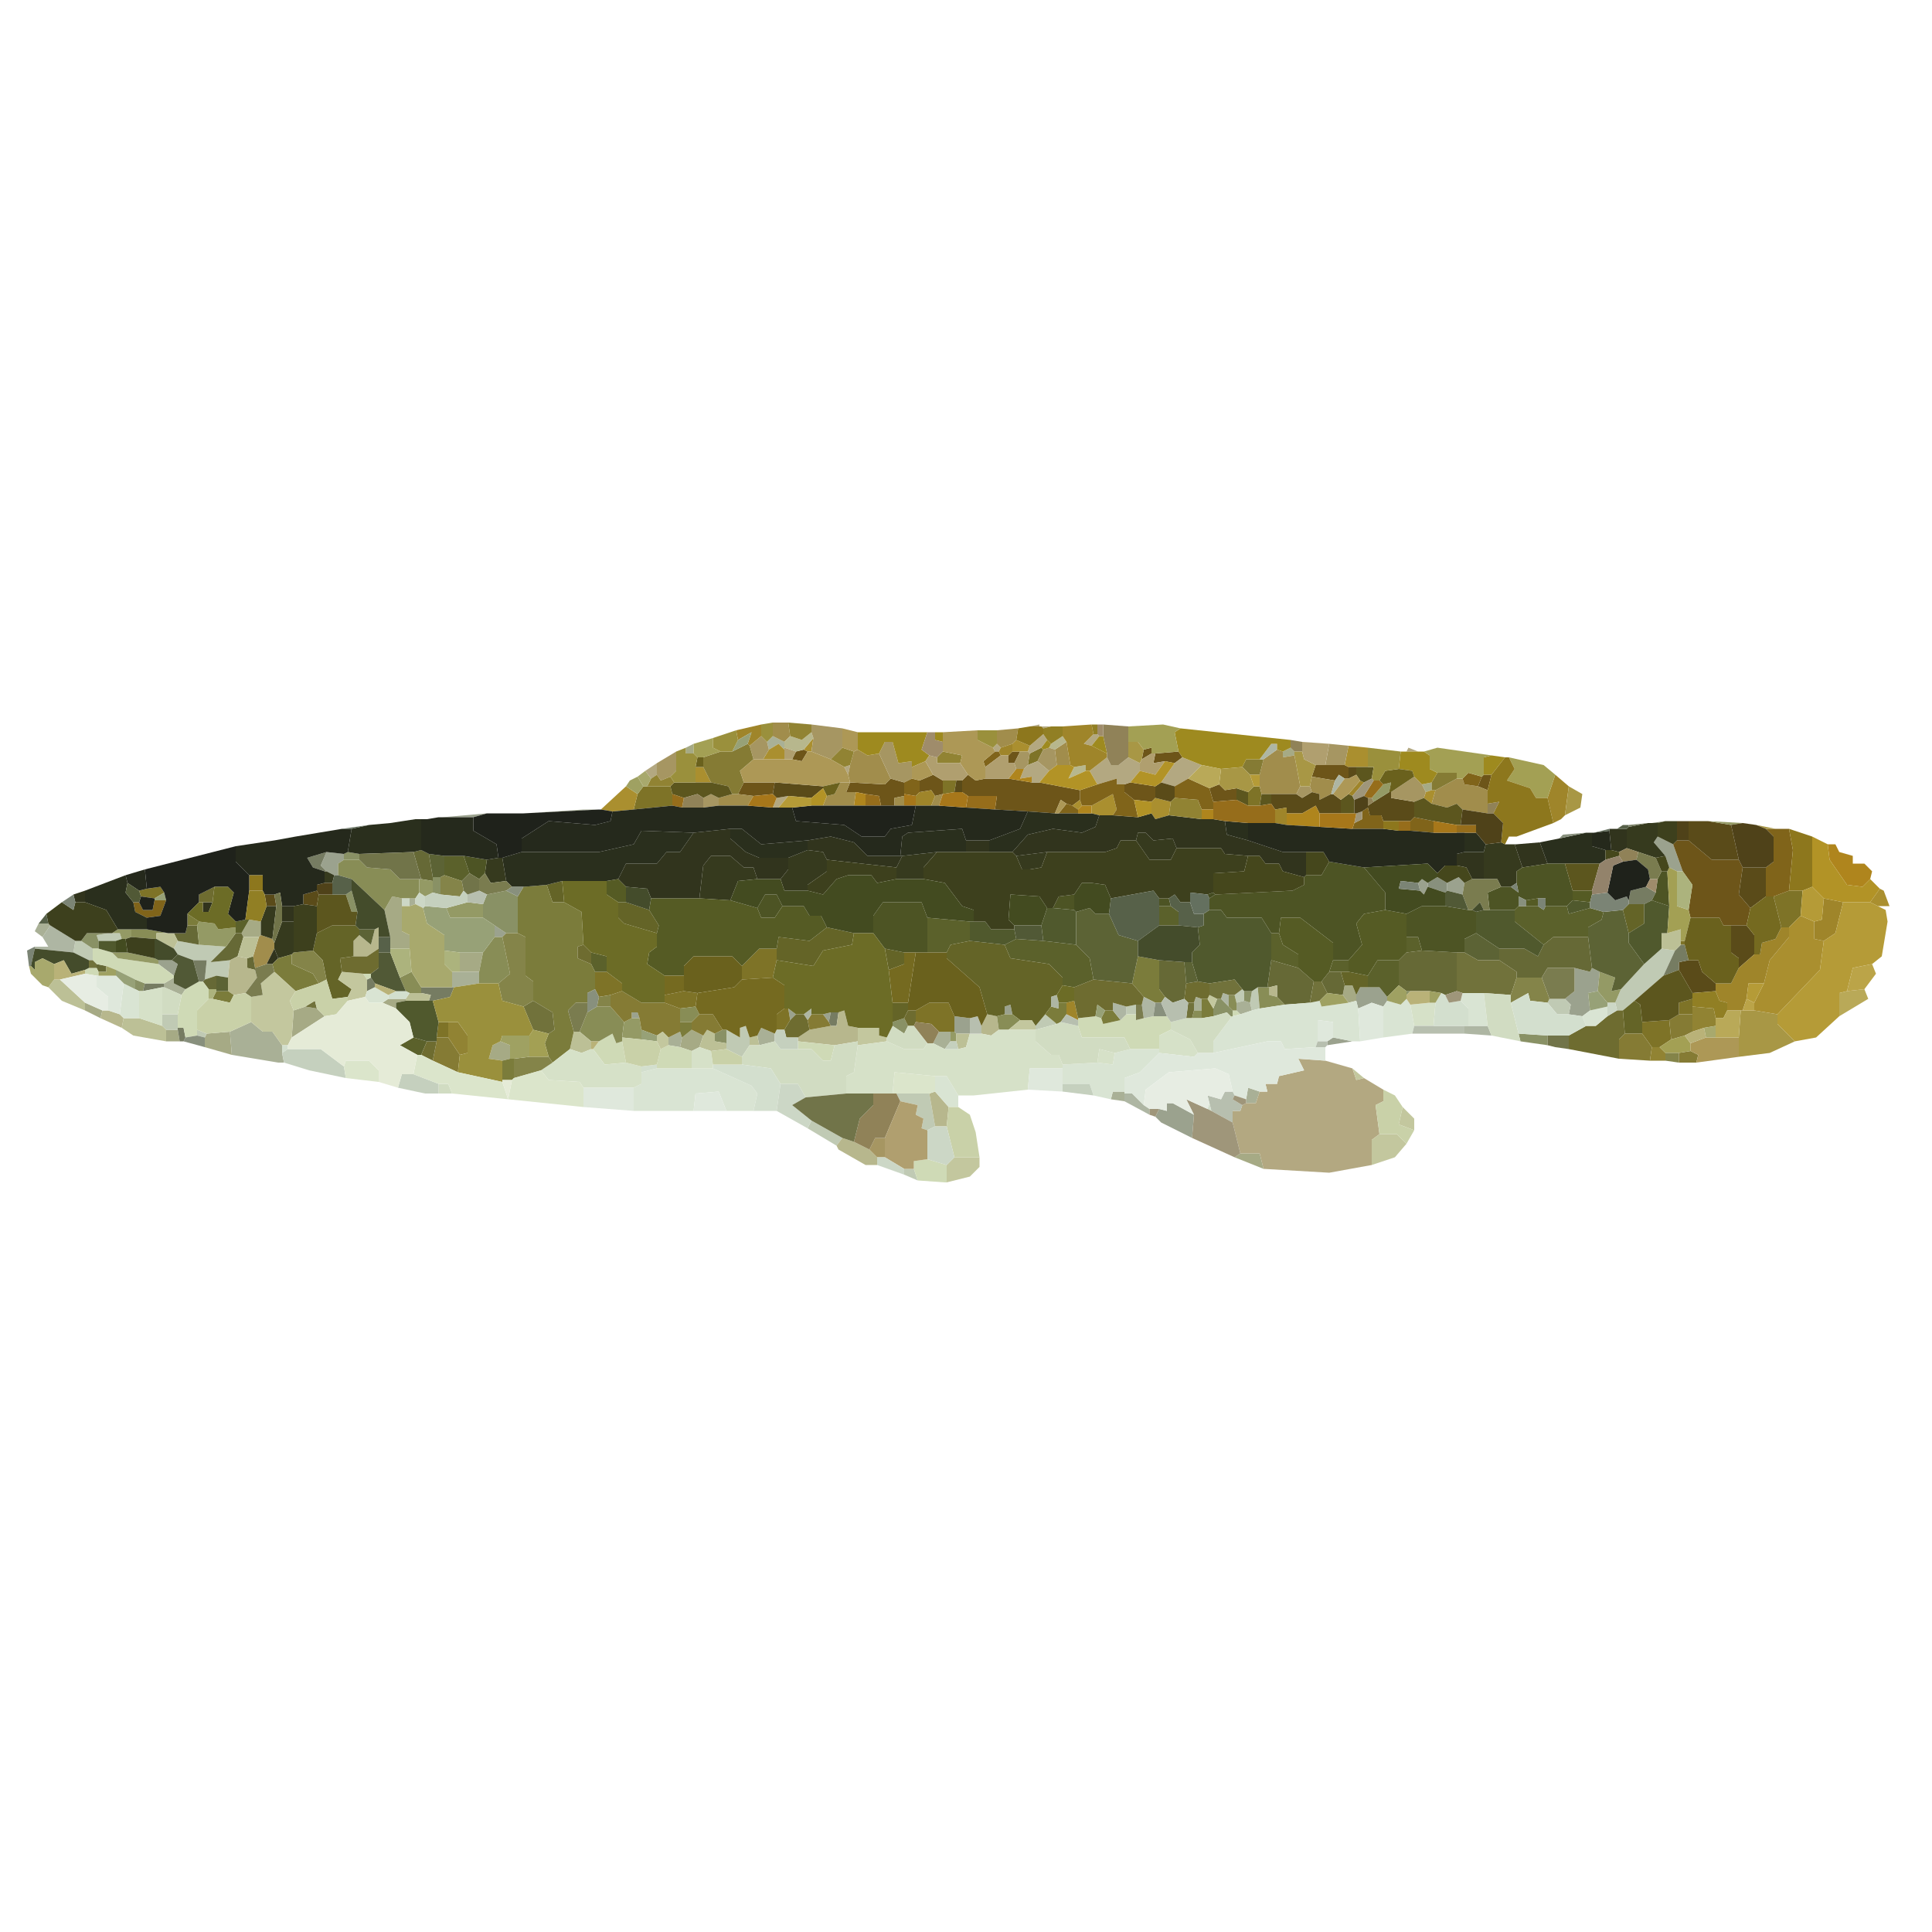 <svg version="1.2" xmlns="http://www.w3.org/2000/svg" viewBox="0 0 1000 1000" width="1000" height="1000">
	<title>amia_calva-svg</title>
	<style>
		.s0 { fill: #9ba28e } 
		.s1 { fill: #7e7327 } 
		.s2 { fill: #a6aa85 } 
		.s3 { fill: #c0cab4 } 
		.s4 { fill: #a9b096 } 
		.s5 { fill: #6d5519 } 
		.s6 { fill: #b3a881 } 
		.s7 { fill: #aa8f2f } 
		.s8 { fill: #a18d4c } 
		.s9 { fill: #5a4b19 } 
		.s10 { fill: #899165 } 
		.s11 { fill: #5b612b } 
		.s12 { fill: #363a1e } 
		.s13 { fill: #31341d } 
		.s14 { fill: #666936 } 
		.s15 { fill: #767c62 } 
		.s16 { fill: #b7b78d } 
		.s17 { fill: #a69662 } 
		.s18 { fill: #cfdab6 } 
		.s19 { fill: #80641a } 
		.s20 { fill: #9f852a } 
		.s21 { fill: #646427 } 
		.s22 { fill: #888d56 } 
		.s23 { fill: #949a65 } 
		.s24 { fill: #bcc096 } 
		.s25 { fill: #857b34 } 
		.s26 { fill: #7b7c3b } 
		.s27 { fill: #aeb6a3 } 
		.s28 { fill: #c3c79e } 
		.s29 { fill: #2a2f1d } 
		.s30 { fill: #4d5424 } 
		.s31 { fill: #5c561e } 
		.s32 { fill: #6e6c30 } 
		.s33 { fill: #d9e4d3 } 
		.s34 { fill: #50592d } 
		.s35 { fill: #918333 } 
		.s36 { fill: #908258 } 
		.s37 { fill: #9e8a1f } 
		.s38 { fill: #966d1b } 
		.s39 { fill: #5c6335 } 
		.s40 { fill: #71723b } 
		.s41 { fill: #7a7c4f } 
		.s42 { fill: #97a177 } 
		.s43 { fill: #88907d } 
		.s44 { fill: #a3a054 } 
		.s45 { fill: #ad9856 } 
		.s46 { fill: #d6e1c8 } 
		.s47 { fill: #848449 } 
		.s48 { fill: #d1dcc2 } 
		.s49 { fill: #dfe8dc } 
		.s50 { fill: #b7bfaf } 
		.s51 { fill: #d3dfce } 
		.s52 { fill: #af851d } 
		.s53 { fill: #25291c } 
		.s54 { fill: #555b24 } 
		.s55 { fill: #3d401d } 
		.s56 { fill: #576149 } 
		.s57 { fill: #434b20 } 
		.s58 { fill: #7b8475 } 
		.s59 { fill: #444c2b } 
		.s60 { fill: #6a611d } 
		.s61 { fill: #9a903c } 
		.s62 { fill: #a89745 } 
		.s63 { fill: #9fa162 } 
		.s64 { fill: #c5d0be } 
		.s65 { fill: #b09f6f } 
		.s66 { fill: #c9d1a8 } 
		.s67 { fill: #9f967a } 
		.s68 { fill: #ccd7c6 } 
		.s69 { fill: #a7771a } 
		.s70 { fill: #b29326 } 
		.s71 { fill: #45471c } 
		.s72 { fill: #8d771d } 
		.s73 { fill: #4f4219 } 
		.s74 { fill: #1f221b } 
		.s75 { fill: #515936 } 
		.s76 { fill: #b59b37 } 
		.s77 { fill: #b9b278 } 
		.s78 { fill: #717449 } 
		.s79 { fill: #756a20 } 
		.s80 { fill: #6c6c26 } 
		.s81 { fill: #acb37d } 
		.s82 { fill: #917f24 } 
		.s83 { fill: #a8a96d } 
		.s84 { fill: #9f8c6b } 
		.s85 { fill: #64705f } 
		.s86 { fill: #b9a958 } 
		.s87 { fill: #dbe5cb } 
		.s88 { fill: #bba448 } 
		.s89 { fill: #e7ede3 } 
		.s90 { fill: #e5ebd7 } 
		.s91 { fill: #93836b } 
	</style>
	<g id="Background">
		<path id="Path 0" class="s0" d="m229 423l23-2-7 2zm633 20l-6-7 2-3 8 4 5 14h-3l-4-2zm-693 8l-3-3 3-7 9 1v3l-3 2v6h-2zm580 6l6-3 3 3-1 6-8-2zm-15 0l2-2 3 2v2l-2 4-2-2zm-478 28v-6l6 4-2 2zm-174 12h7l3 2-2 6-8-6zm733 4l8 2 1-2 4 2-1 10-5 1 1 9-4 3-7-1 1-5-3-3 5-4zm-113 14l2-4h4 6l4 5v2l-2 3-6-2-7 3-1-4zm-182 10v-4l3-1 1 5zm-111 3l-1-6 4 3zm17-3l4-1-1 5zm-99 2v-3h3l1 3zm167 7v-8l8 1v8h-7zm193 5l3-2 10 2-13 2zm-87 35l4 1v-4h3l11 6-1 12-16-8-3-3z"/>
		<path id="Path 1" class="s1" d="m533 390l6-3 1 1-3 6-5 2zm-45 14h7l-1 6-6 1zm-158 7l3-4h2 12l1 4v6l-20 2zm316-1l3-3h3l1 4-1 6h-6zm-570 50l7-1 2 3-5 3-7-1-1-3zm842 4l8-3h7l-1 13-6 6h-4zm-48 25v-2h2v2zm-486 11l9-9h9v6l-2 9-16 1zm-76 12v-9h6l8 6v4l-6 2-6 1zm36 3l10-2 7 1-1 7-8 1-8-3zm525 10v-6l7-2v4 4zm-395-2l7-4h10l3 7v8h-2-6l-4-4-8-1zm-72 10v-8l4-3h2l1 6-3 5zm448-4l14-1 1 10-6 4h-4l-5-7zm-624 8l1-8h5v8z"/>
		<path id="Path 2" class="s2" d="m355 387l4-2v5h-4zm309 2l4-2 2 2v2l-6 1zm72 17l5-1v4l-3 1zm-537 65l4-7 5 1v4 13l4 2v7h-10v-6zm-70 5l6 1v7l-1 1h-8l-1-2zm109 27v-10h12l-2 10zm457 12l1-5h4l2 5v3l-4 1zm-497 4l3-2h9v1l-5 1v3zm-154 4v-4l9 4-1 4zm108 0l6-2 6 1 4 4-17 11zm-66 16v-6h6l1 6zm267-2l5-4 6 3-2 6-4 2-6-2zm-246-2l12-1 1 12-14-4v-5zm153 14l-7-1 2-7 4-2 5 2v7zm379 50l3-2h10l2 8z"/>
		<path id="Path 3" class="s3" d="m51 487l-1-3 6-1h2 4l1 3-3 1zm-13 6l1-6h3l6 4v6h-2zm52-2l2-4 11 2 14 1-8 8 10-1-1 9-6-1-6 2 1-10h-7l-8-3zm761 8l9-8 7 1-6 13-15 13-6 5h-3l-1-4 3-7zm-203 14l3-2 1 11-4 1-1-4zm-9 2l4-3 1 1v5l-4 1zm162 4l1-2h8l3 3-1 5h-6zm-218 2l5-1v5h-5zm-499 10v-6h8v7 1h-6zm452 0l5-6 6 5-11 3zm-160 2l7 4v-5l3-1 2 6v4l-4 6-8-4v-3zm-274 3v-3l5 2-1 2zm362 30h17l3 17-4 2-3-1 1-5-4-2 1-5-9-2zm-46 18l2-4 16 9-3 4zm50 24v-3h5l2 6z"/>
		<path id="Path 4" class="s4" d="m397 384l3-3 6 3v3 1l-3-3-5 3zm-126 37l31-2h8zm-59 48v-4h3v3zm-194 13l2-4h5l1 1-4 6zm216 29v-8h4 10v6l-13 2zm-149-2l5-3v3l6 3-2 3-9-4zm533 10l1-3 3 1v6h-4zm22 0l4-1 3 1 1 4-6 2-2-2zm-521 15l11-5 6 5h5l5 7v4l1 5h-3l-24-4zm273 2l2-4 7 3v4l-8 2zm94-2h6v5l-3 4-6-3zm-140 3l6-3 1 3-1 5-6-1zm299 32l1-6 6 2-2 6h-5zm-70 0l1-4h6v1 4z"/>
		<path id="Path 5" class="s5" d="m592 388l4-1v3l-5 3zm-180 1l4-1 2 1-3 5-5-1zm186 1l12-1 2 3-4 3-5-1-6 1zm-76 1l2-2h4l-3 6h-3zm157 11l2-6h5 10l2 1v6h-2l-3-2-2 3zm-203 2l7-3 5 3v7l-4 1-2-3-6 1zm22 0l3-3 4 3 5-1h12l12 2h4l21 4v5l-4 3-3-1-3-2-3 7-14-1-17-1 1-7h-15l-3-2zm269-2l1-1h4l-2 8-5-2zm-327 3l18 1 3-3 7 2v6 1l-5 1v4h-7l-1-5-7-1-5-1h-5zm-55 0h16l-1 6-10 1-8-1zm197 1l3-1 13 2v6l-2 2-9-1-5-4zm44 2l5-2 3 3 6-1v6l-12 1zm240 29l2-2h6l12 10h14l2 4-2 14 6 7-2 9h-8-4l-2-4h-15l-1-4 2-13-5-7z"/>
		<path id="Path 6" class="s6" d="m533 376l5-1v1zm6 0h5l-4 1zm-6 10l7-6 2 3-3 4-6 3-1-1zm32 0l-4-1 5-5h2l1 1zm-51 1l2-2 2 2-1 2h-2zm214 2l1-2 5 2zm-164 10l9-7 2 4h4l5-4 6 3v4l-5 6-3 1h-4v-3l-10 3zm44-4l4-3 10 4-7 7-7 4-7-2zm-76 1l5-2 6 5-5 6h-4v-3l-6 1 2-5zm-198 3l6-4v6l-3 2zm103-2l3-1-1 5zm-35 16l6-1-5 6h-3zm250 152h4l-1-4h6l1-4 13-3-3-6 14 1 14 4 2 6 4-1 10 6v6l-4 2 2 15-4 3v13l-22 4-34-2-2-8h-10l-4-16v-6h4l1-3 2-1h5z"/>
		<path id="Path 7" class="s7" d="m416 388l5-6-1 7h-2zm108-3l2-2 7 3-1 3h-4-4zm-126 3l5-3 3 3v5h-11zm298 8l2-10 10 1v10h-6-4zm-336 9v-8h4l4 8zm-49 14l13-12 6 4-2 8-11 1zm427-9l3-1h2l-2 7-4-3zm-173 7l11-6 2 8-2 3h-7l-4-1zm31-2l2-2 8 2-1 7-7 2-2-3zm-41 2l4-3 1 3-2 2zm413 50l5-7 2 1 3 8h-6zm-42 13l6-6 7 3v9l5 1-2 15-22 23-12-2v-4l5-10 3-12 10-12z"/>
		<path id="Path 8" class="s8" d="m400 381v-7h8l1 7-3 3zm116-3l11-1-1 6-2 2-6 2-2-2zm30 10l6-4 2 12h-7zm-104 1l2-1 5 3 6-1 6 13-3 3-18-1-1-4 1-5zm212 4l7-5 3 1v3l6-1 3 16-2 4h-13-5l-1-4v-6zm24 14l1-5 12 2-2 7-6 3v-3l-4-1zm65 2l11-6h3l1 3 7 1 5 2v7 5l-13-2-3-3-5 2-8-2zm-315 3l4-1 3-6h5l-2 5h5l-1 7h-16zm-56 1l7-2h3l8 1-3 5h-15zm112-1l4-1-2 6h-4zm-21 5v-4l5-1v5zm-329 68l1-1 6 2 1 2v3l-4 8-6 2-1-6z"/>
		<path id="Path 9" class="s9" d="m698 403v-6h4v4zm-297 2l25 2v1l-6 5-12-1-6 1-2-2zm93 5l1-6h3v6zm104-3l3-2 7 2v6l-2 2-8-2zm60 4h13l3 2 5-3 4 1v3l6-3h1l4 3v7h-11l-2-4-7 4h-8v-3l-6 1-2-3zm53 4l8-5h1v3l12 2v8l-2 2h-6-8l-1-3h-6l-1-4v-1zm163 20v-10h10l12 2 4 18h-14zm32 35l-6-7 2-14h12v15zm-749-2v-5l7-2 1 2-1 6zm-19 1l-1-6h5l1 6zm762 32v-5l-4-3v-14h8l4 5v10zm-31 1v-4l5-1h5l2 6 7 6v4l-12 1z"/>
		<path id="Path 10" class="s10" d="m178 442l2-1 6 1v3h-8zm46 14v-2h4v9l-4-1zm-45 7l3-2 3 11h-3zm73 0l10-2 6 3v19h-6l-6-4-6-4v-7zm-210 24l3-4h11l-6 1 1 3v4h-3zm28 25v-5l5 2-1 4h-2zm574 6v-5h4l-1 6zm84-3v-2h2zm-100 7l2-5h2l4 4 2 2v3h-1l-2-2-7 2zm-166 7l6-2 2 4-2 4-6-4zm-92 6l4-2h2v7l-6-1zm417 4l-1-4 15 1v5z"/>
		<path id="Path 11" class="s11" d="m230 453v-10h10l3 9-4 4zm370 26v-10h6l4 3v7zm184-8l2-2h4 6l3 2 1-2h11l1 4 11-3 7 2-1 4-7 4v5h-18l-5 4-15-12zm-304 22v-18l22 2v10l-10 2-2 4zm-358-16l5-1h2l-4 7h-3v-3zm536 20v-14h4l2 6 8 5v7zm70-4v-8h6l2 7zm-208-4l6-3 14 1 17 2 7 7 2 11-10 4-6-1v-4l-7-7-20-3zm-214 10v-6l8 2v8h-6zm382 4l2-6h8v6h-4zm20 2l5-8h11v13l-6 6-4-5h-6zm-492 41l-9-5 7-4 7 2-3 7z"/>
		<path id="Path 13" class="s12" d="m843 428l10-2h2 3v7l-2 3 6 7-5 1-9-3-6-2v-10zm-255 7l1-4h4l4 4 10-1 2 5-3 6h-11zm181 2l8-1 2 1h5l4 12-3 2v6l-3 2h-5l-2-4h-7v-14zm-361 7l10-4 8 1 2 4v6l-10 7v3h-12l-2-6 4-5zm59-1l18-2-7 8v6h-14v-6zm59 0l16-2-3 8-6 1h-4zm-164 22l2-17 4-5h10l7 6h5l2 6-10 1-4 10zm-110-20l6-1h2l2 12-8 1-3-5zm-84 12v-6h1l4 2-1 4zm-33 20l3-8h5l-2 17-6-2zm7 11l4-11h6v16l-1 1-7 2-2-5z"/>
		<path id="Path 14" class="s13" d="m589 423l7-2 2 3 7-2 17 2h6l6 1 1 7 11 3 18 6h12v12l-1 1-11-3-2-4h-7l-3-4h-6l-12-1-2-3h-23l-2-5-10 1-4-4h-4l-1 4h-8l-2 4-6 2h-30l-16 2-2-2 8-9 13-3 15 2 7-3 2-6h7zm-230 8l19-2v5l8 7 7 3h15v6l-4 5h-12l-2-6h-5l-7-6h-10l-4 5-2 17h-25l-2-5-11-1-4-4 4-8h16l5-6h7zm474-1v-1h4 5v10l-4 2-4-1zm-415 5l12-2 12 3 7 7h17 1l-3 6-36-4-2-4-8-1zm82 6v-6h12v6zm285-4l12-1 4 11-13 2-4-12zm-31 11v-6l4-1h10v14h-6l-3-6zm-716 15l6-2v6h-5zm72 4l-2 5h-3v-5zm36 10v-8h6v8zm-8 22l4-8 2 5-3 3z"/>
		<path id="Path 15" class="s14" d="m214 441l4-1 4 2 2 12v2l-6-1zm-124 42h6l1-4h5l1 10-11-2zm27 7l5-7h3l1 2-3 10-4 2-10 1zm682-1l5-4h18l2 16-1 2-8-2h-14l-3 5h-13v-3l-9-6v-6h13l7 4zm-63 3l18 1v20l-6 2-2-1-6-1h-10-2l-4-3v-13l4-4zm-608 4l3-1 1 6v1l-4-1zm475 20l-3-4v-15l13 1 1 11-1 8-6 2zm53-5l2-14 14 4 8 7-2 11-13 1-4-4v-6l-4 1zm-606-10v-2l5 1v3h-4zm634 7l4-5h6l2 7-1 5-8-1zm-578-1l6-2v7h-4l-3-4z"/>
		<path id="Path 16" class="s15" d="m855 426l7-1-4 1zm-12 1l10-1-10 2zm-675 24l-6-2-3-5 10-3-3 7 3 3zm675 15l1-5 8-2 5 3-2 4-4 2h-8zm24 26l3-3h2l2 8-5 1v4l-8 3zm-767 5h7l-1 10-1 1h-2zm90 10l2-1 2 3v2l-4 2zm-116 6l1-4h10v2h-1zm144 1v-3h16 1l-2 5-9 2h-2l1-3zm211 15l1-5h4l-1 7h-3zm-337 4v-1h3l1 5-1 2h-2z"/>
		<path id="Path 17" class="s16" d="m409 381l6 2 5-4 1 3-5 6-4 1-6-2v-3zm135 4l6-4 2 3-6 4-3-1zm12 12l6-1v3l-9 4zm-362 84l2-1v5 6l-6 4h-7v-8l3-3 6 5zm-75 16l4-2 5 1v5l4 1 1 4-6 8-6 1-3-2v-7zm538 14l4-1v6l-4-1zm-605 16l1-4h3l6 2 2 2-1 5zm382-3l3-1 2 8 5 1v7l-12 2-19-2v-2l6-4 11-2h3zm74 7l3-6 5 1 1 7-4 3-5-1zm-27 35l3-1 7 8-1 10h-6zm-48 27l3-4 6 2 8 4 4 4v4h-6l-14-8z"/>
		<path id="Path 18" class="s17" d="m420 379v-4l16 2v10l-6 6-10-4 1-7zm-32 7l6-5 3 3 1 4-3 5h-5zm67 4l3-6h4l3 11 7-1v3 6l-4 2-7-2zm231 6l2-11 10 1-2 10zm-146-8l3-1 3 1 1 8-4 3-6-5zm-200 7l10-6v10l-3 3-5 2-2-3zm185 0l3-6h4l1 1-1 6-2 2h-4zm195 15l12-8 4 4 2 4-1 3-5 2-12-2zm-49 1l2-4h5l1 3-5 3zm-307 2l4-2 4 2v4l-8 1zm86 182l3-6h5v10h-4z"/>
		<path id="Path 19" class="s18" d="m48 497v-6h3l7 2 3 3 21 3 8 6v1l-5 3h-10l-5-2-10-5-5-2-5-1zm-4 5l2-1h4l1 2v2h-1l-6-1zm144 2h4v2l-2 1zm-92 8l7-4h2l3 4v5l-6 6v10 3l-6 1-1-5h-3v-7l2-10zm542 14v-3h2l2 2zm-58 2l3-3h5v3l4-1 5-1h7l2 3v4l-6 3v7h-15l-3-6h-22l-2-6v-3-1l9-1 3 1 1 3zm57-2h1v1h-1zm-327 13l7-4 2 5 3-1 2 11-11 1-6-8zm103 4v-4l19 2-2 8h-4l-6-6zm-71 0l4-2 6 1 6 2v9h-18v-2zm131 62v-4l7-1 10 3v9h-1l-14-1z"/>
		<path id="Path 20" class="s19" d="m510 397l-1-3 6-5h2l1 2zm247 6l3-3 7 2-2 5-7-1zm-289 2l4-2 4 1v6l-2 2-6-1zm100 1l10-3v3h4v4l5 4 2 9-13-1 2-3-2-8-11 6h-5l-1-3v-5zm40 1l7-4 11 5 2 7v4h-6l-2-5-12-1zm-60 14l4-5 3 1 3 2v2zm157-1l3-2 1 4h6l1 3v4h-16l1-3 4-2zm25 5l2-2 10 2v6l-12-1zm184 24l4-3v-13l-4-4h5 7l2 11-2 21-8 3h-4zm-842 18l2 4h5l1-5h6l-3 8-7 1-6-3-1-5z"/>
		<path id="Path 21" class="s20" d="m381 378l13-3v6l-6 5-1-1 2-6-7 4zm169-2l15-1 1 5-5 5 4 1 8 4v2l-9 7h-2v-3l-6 1-2-1-2-12-2-3zm-32 11l6-2v4l-2 2h-4l-1-2zm283 26l4-12 7 6-2 15-2 2-4 2zm-103-2l6-7 2 1-6 7zm-222-1l6-1 2 3-2 5h-8v-5zm184 9l6-1v3 6l-6-1zm279 58l4-1 1-11 10 2-4 16-6 4-5-1zm-31 17h3l1-6 7-2 3-6h4v5l-10 12-3 12h-8l-1 8-2 6h-1-7v-4l-4-1-2-5v-4h8l4-8zm-356 25l4-1 2 9v1l-6-3z"/>
		<path id="Path 22" class="s21" d="m283 458l8-2 1 11h-6zm57 25l-17-5-3-3v-8h4l12 4 5 8zm500-12l3-3h8v10l-8 5zm-676 12l8-4h12l2 2v3l-3 3v8l-7 1 1 7-2 4 7 5-2 4-8 1-3-10-2-10-5-5zm238 8l1-6 16 2 9-7 14 3-1 6-15 3-5 8-19-3zm88 2l2-4 10-2 18 2 3 7 20 3 7 7v4l-3 5-3 1v5l-3 4-5 6-2-3h-6l-4-3-1-5-3 1v4l-4 1-5-1-4-14-17-15zm-30 9l-2-11 10 2v6zm236 8l-2-7h4l10 2v6h-4l-2 4-2-5zm144 13l6-5 3 2 1 9v6h-9zm-378 6v-10h8v4l-2 4z"/>
		<path id="Path 23" class="s22" d="m175 453v-6l3-2h8l4 4 12 1 5 5h10v7l-2 3h-3-4l-5-1-4 7-17-16zm-107 32v-4h8l11 2h-6v3h-1zm182 8l6-8h4l4 19-6 5h-10v-6zm-43 13l6-3 5 8v3h-6l-2-1zm445 16l-1-11h5 1v4l4 1 4 4zm-16-1v-6h3l1 4v4h-2zm-332 3l5-3h7l7 8-1 8v2l-3 1-2-5-7 4h-4l-6-5zm48-2l8-1 2 4-4 4h-6zm265 5l1-4h4v4zm-101-1l4-1h4l4 3-6 5h-5z"/>
		<path id="Path 24" class="s23" d="m716 406l4-1-1 5-8 5-1-2zm168 19l18 1-6 1zm-667 37v-7h1l6 1v6l-4 2zm14 8l11-3 8 1v7h-17zm-129 9l1-2 8 1 2 3 9-1v3l-5 7-14-1zm-44 4l3-2h7v4l-3 1h-2l-1-3zm24 16l-21-3-3-3h2 6l14 3 2 1zm745 14l1-10 8 3-2 7 5-1-3 7h-4zm-504 16l4-2h4l1 6v5l-10-1zm169 10v-5h2l1 1v4z"/>
		<path id="Path 25" class="s24" d="m863 483l7-2v6 2l-3 3-7-1v-8zm-782 3v-3h6 3l2 4-2 4zm42 9l3-10h8l-3 10-3 1zm-98 16l3-4h3l13 12v4l-12-5zm185 6l2-3h6l5 1-1 3h-12zm-147 15l1-5h8l12 4 2 2v6l-17-3zm301 4l2-3 4 2v4l6 1v3l-8 1-6-2zm-69 7l2-9h3l6 5v4l-5 2zm200-4v-4h7l-2 7-4 1zm-107-2l4-1 1 5h-5z"/>
		<path id="Path 26" class="s25" d="m379 389l8-4 1 1 2 7-7 6 2 6-3 6h-3l-2-4-9-2-4-8v-5l9-3zm264 8l2-4h7 2l-2 8h-5zm98 8l3-5h10v3l-11 6h-2zm-425 110l6-2 10 6h12l8 3v7 5l-6 3-3-3-3 2-8-3-1-6-1-3h-3v3l-4 2-7-8zm42 14l4-4h7l5 8-4 2-4-2-2 3-6-3zm60-1l2-3h6l3 4 1 2-11 2zm446 0l5-3h7v9l-4 2-7 2zm-26 20v-10l3-3h9l5 7-1 7zm-612-9v-2h6l6 9-1 9-13-6zm643 6l6-1 4 2-1 4h-9z"/>
		<path id="Path 27" class="s26" d="m271 459l12-1 3 9h6l9 5 1 17-3 1v6l7 3 2 4v9l-4 2v5h-6l-4 4 3 11-2 9-9 7-2-3-2-7 2-5 3-2-1-9-10-6v-10l-4-3v-20l-4-2v-19zm-174 20v-6l6 4-1 2zm47 17l7-2v5l11 5 3 5-12 4-11-10-1-4zm442 13l3-14 11 2v15l3 4-2 3h-3l-6-3zm-476 8l2-4h6l3 2-2 4zm512 6v-6h3l3 5v4l-6 1zm-78-2l4 1v-3h4v6l-3 4-2 1-6-5zm26 6l2-4h4l4 5-9 2zm-218 7v-5h6v4l-5 4zm-92 15l4-1h2v10l-1 1h-5z"/>
		<path id="Path 28" class="s27" d="m652 393l6-8h3v3l-7 5zm39 11l2-3 3 2-6 8h-1zm-669 81l4-6 13 8-1 6-20-2v-1h7zm610 32l1-3 3 1v6zm-88 4v-5l3-1 1 4v3zm47-1l1-4 6 3-1 7-5 1zm-15 3v-4l7 2v4l-3 3zm-160 2l4-3v3l-2 3zm342 10v-4h2 10l2 5zm-176 35v-4h4l6 6 3 2v3z"/>
		<path id="Path 29" fill-rule="evenodd" class="s28" d="m130 516l6-1-1-6 7-6 11 10-3 5 2 5-1 14-2 4h-3l-5-7h-5l-6-5zm50 0l2-4-7-5 2-4 11 1 2 3v6l-1 3-9 2zm445 1l1-2 4 2-2 5zm-103 16l6-5h6l2 3v2zm-78-1h11v4l4 1v2l-15 2zm-104 4l3-2 3 3v4l-4 2-2-4zm366 22l-4 1-2-6zm26 27l-8-3 2-9 6 6zm-22 18v-13l4-3h9l5 5-6 7zm-220 0l4-4h13v5l-5 5-12 3z"/>
		<path id="Path 30" class="s29" d="m512 435l16-6 4-9 14 1h2 10 7l4 1-2 6-7 3-15-2-13 3-8 9h-12zm-310-9l13-2h3v16l-4 1-28 1-6-1 2-12 9-2zm444 9l-11-3-1-7 12 1zm-376 6h40l18-4 4-7 27 1-7 10h-7l-5 6h-16l-4 8-6 1h-23l-8 2-12 1h-6l-3-3-2-12zm138 3h-15l-7-3-8-7v-5h6l10 8 24-2v5zm58-1l1-10 3-2 28-2 2 6v6h-15l-18 2zm292-2v-10h6l5 6-1 4zm49-7l14-3h3v7l7 2v5l-3 2h-18-9l-4-11zm-763 27l21-8 1 4-1 5 4 5 1 5 6 3v6h-8-7l-6-10-11-4z"/>
		<path id="Path 31" class="s30" d="m243 452l-3-9 12 2-1 7-3 3zm433 1h8l4-7 18 3 11 13v9l-11 2-4 5 3 11-7 8h-8v-9l-17-13h-10l-1 8h-4l-5-8h-18l-3-4h-6v-6l3-2 40-2 6-3v-4zm112-4l13-2h9l4 14v5l-3 3h-11v-4h-4l-6 1-4-2v5l-2 2h-13l-1-9 7-3h5l4 3-1-5v-6zm70 6l2-4h3l1 18-9-3 2-4zm-466 15l4-7h6l3 6-4 6h-7zm153 0l3-6 8-1v8zm55-1v-4h5l1 4zm-148 14v-9l5-7h20l3 8v18h-6-6l-10-2zm276-10l8-4h12l12 2h2l2 1v11l-6 3v7h-4l-18-1-2-7h-6z"/>
		<path id="Path 32" class="s31" d="m702 401v-4h6 3l-1 6-4 2-2-1zm-355 6l2-2h11 8l9 2 2 4-7 2-4-2-4 2-3-2-7 2-6-2zm293 7v-6l6 2v7zm12 3l1-6h5v5zm42-3l4-3 2 1 1 2v7h-7zm38 1l5-2 4 3 8 2 5-2 3 3-1 8h-2l-12-2-10-2zm82 46l-4-14h18l-4 14zm-650 8l1-6h7 7l3 9h3l-1 7h-12l-8 4zm697 36l8-3 7 12v3l-7 2v6l-5 3-14 1-1-9-3-2z"/>
		<path id="Path 33" class="s32" d="m103 467v-4l8-4-1 8h-5zm203 32l-7-3v-6l3-1 4 4zm-123-4h7l6-4v2 8l-4 3h-4l-11-1-1-7zm373 16l10-4 20 2 6 7-1 4h-3l-5 1-7-2v4h-4l-4-3-1 6-9 1-2-9zm58-2l6-1 6 1v6l-1 2h-3l-3-1-1 3h-3l-2-2zm-146 18l2-4h4v6l-1 2h-3zm364-1l5-3h3l1 12-3 3v10l-26-5v-7l9-5h5zm-423 2l3-3h4l2 3 1 5-6 4h-6l-1-4zm-191 18l3-7h5l-2 10z"/>
		<path id="Path 34" class="s33" d="m62 525l2-16 6 3 2 1v14h-8zm128-12l4-2 7 4v2l-3 2h-7l-2-3zm566 5l1-4h11l2 17h-10v-9zm-38 0l7 2 3-3 2 3 2 11-1 4-15 2v-16zm-40 1l5-1 1 3 14-2 4-1 1 4 1 17h-4l-10-2v-8l-8-1v11l-1 3-16 1-2-4h-7l-28 6v-6l9-12 1-1 4-1 6-2 4-1 13-2zm145 4l9-2v5l-6 5h-5l-2-5zm-246 22l8-2h15v2l-10 10-8 3v7h-6l-1 4-9-2-2-6h-14v-8-2l18-1 8 1zm-245 10l8-2h18 11l20 9 3 4-2 9h-14l-4-10-12 1-1 9h-31v-12l4-2zm152 10v-8h6l6 10v6h-5z"/>
		<path id="Path 35" class="s34" d="m811 469l3-3 9 1v3l-11 3zm40-1l4-2 9 3-1 14h-3v8l-9 8-8-11v-5l8-5zm-312 11l3-9h3l11 1 1 1v17l-17-2zm84-6l3-2h6l3 4h18l5 8v14l-2 14h-5l-3 2h-4l-1-1-4-5-13 2-6-1-3-10v-5l4-4-1-9 3-1zm141-1l4-1h3 13v6l15 12-3 6-7-4h-13l-12-8zm-262 15v-10h2 6l3 4h12l1 5-6 3zm-451 4v-4h9v6h-2zm154 31v-3l5-1h12 2l3 11-1 8v2h-5l-7-2-2-8z"/>
		<path id="Path 36" class="s35" d="m409 381l-1-7 12 1v4l-5 4zm21 12l6-6 6 2-2 7-3 1zm55-1l3-3 10 2-1 4h-12zm-148 11l3-2 2 3 5-2 2 3-2 2h-12zm269 12l2-2 12 1 2 5v5l-17-2zm270 110v-4l11 1 1 5v4l-6 1-6 2zm-644 12v-8h5l5 7v9l-4 1zm622 12l1-7h4l3 3v4z"/>
		<path id="Path 37" class="s36" d="m571 381v-6l13 1v8 8l-5 4h-4l-2-4v-2zm97 6v-4l6 1v5h-4zm-314 26l7-2 3 2v5h-11zm354 4v-4h2l1 2zm62-1l6-1-3 6h-3zm68 25l4-2 6 2-1 4-7 1-2-3zm-365 90l1-2 8 1 4 4-3 6h-3zm-31 60l3-12 7-7v-6h10 2l2 4-8 19h-5l-3 6z"/>
		<path id="Path 38" class="s37" d="m610 389l-2-10 3-2 57 6v4l-4 2-3-1v-3h-3l-6 8h-7l-2 4-11 1-10-2-10-4zm-166-10h36l-3 9 4 3-2 3-7 3v-3l-7 1-3-11h-4l-3 6-6 1-5-3zm44 5l-4-1v-4h4zm77 2l4-5h2l2 9zm-26 1l3-4 2 2-1 2-3 1zm185 11l1-9h3 6 3l3 2v7l4 2-3 5-5 1-4-4-1-3zm44 3v-9l4-1 7 1-7 9z"/>
		<path id="Path 39" class="s38" d="m706 412l5-8h3l2 2-6 7h-2zm-358 5v-6l6 2-1 5zm100 0v-6l7 1 1 5zm53-5h15l-1 7-15-1zm127 3l12-1 6 3h6l6-1 2 3v7h-14l-12-1-6-1v-5zm96 15v-5h6v5zm30 1v-4h2 8v4h-6z"/>
		<path id="Path 40" class="s39" d="m222 442l8 1v10l-2 1h-4zm335 30l7-2 3 3h7l5 11 10 3v8l-3 14-20-2-2-11-7-7zm273 0l10-1 3 12v5l8 11-12 13-5 1 2-7-8-3-4-2-2-16v-5l7-4zm-644 12v-3h8l-2 8zm572 9v-7l6-3 12 8v6h-11zm-144 16l-1-11h4l3 10zm-502 3v-7l6 1v7h-6z"/>
		<path id="Path 41" class="s40" d="m754 513v-20h4l7 4h11l9 6v3l-3 9-14-1h-11zm-708-12v-4h2l2 2v2zm580 8l13-2 4 5-4 3h-3l-3-1-1 3h-2l-4-2zm52 10l2-11h4l3 6-4 4zm-520 2l5-3 1 4zm113 0l5-3 10 6 1 9-3 2-8-2zm343 6l1-8h3v4l-1 4z"/>
		<path id="Path 42" class="s41" d="m847 445l1-4 9 3 3 7-2 4h-4l-1-5zm-599 10l3-3 3 5 8-1 3 3-3 2-10 2-4-2zm510 2l4-2h6 7l2 4-7 3 1 9h-3l-2-4-4 4h-2l-3-8zm-626 44l6-2h3l1 4-7 6 1 6-6 1-3-2 6-8-1-4zm666 5l3-5h14v12l-5 4h-8zm-501 28l-3-11 4-4h6v5l-4 10zm291-9v-5h3l1 7-4 1z"/>
		<path id="Path 43" class="s42" d="m382 383l7-4-2 6-8 4zm-302 82l5-3 1 4h-6zm139 5l1-1 11 1 2 5h17l6 4v6l-6 8h-12l-8-1v-8l-9-6zm-159 35v-3l10 5v5l-6-3zm763 18l-1-9 5-1 5 6v2zm-256 3l1-6 4 3-2 4zm-235 12v-5l8 3v3z"/>
		<path id="Path 44" fill-rule="evenodd" class="s43" d="m809 432l12-1-14 3zm-70 25l5-3 5 3v4l-1 1-9-3zm-474 2h6l-3 5-6-3zm521 10v-5l4 2v3zm-482 45l4-2 2 4-1 5-5 3zm293 12l1-7h3l3 7zm-501 11l6-1 4 1v5l-11-3z"/>
		<path id="Path 45" class="s44" d="m584 376l18-1 9 2-3 2 2 10-12 1h-2v-3l-4 1-3-4h-5zm-225 9l10-3v5l4 2-9 3h-3l-2-2zm378 4l7-2 28 4-4 1v9l-1 1-7-2-3 3h-3v-3h-10l-4-2v-7zm64 24h-6l-3-5-12-4 4-6-3-6 18 4 6 5zm62 38l1-2 4 2v18l6 2 1 4-3 12h-2v-6l-7 2 1-14zm-589 85l2-3 8 2-2 5 2 7h-10zm591 2l7-2 3 4v4l-6 1h-7l-3-3z"/>
		<path id="Path 46" class="s45" d="m436 387v-10l8 2v9l-2 1zm52-8l18-1v5l8 4 1 2-6 5 1 3v6l-5 1-4-3-4-6 1-4-10-2v-5zm-78 14l5 1 3-5h2l10 4 7 4 2 4 1 4h-5l-9 2-25-2h-16l-2-6 7-6h5 11zm62 4l7-3 4 7-7 3-4-1zm226 6l4-2 2 3-6 7-4 3-4-3 6-8zm-152 18l3-7 3 2-4 5zm329 119l8-3h5 12v10l-22 3 1-4-4-2z"/>
		<path id="Path 47" class="s46" d="m74 513l10-2v14 6l-12-4v-14zm656 7l10-1h3l-1 12h-10zm-222 15l5 1 4-3h5 14v6l8 7h4l2 5v2h-17l-1 11-28 3h-8l-6-10h-6l-21-2-1 11h-10-14v-9l4-2 2-14 15-2 9 4h10l2-3h3l6 3h7l4-1 2-7zm92 8v-7l6-3 10 5 4 7-2 2-18-2zm-242 1l4-2 6 2 1 7v2h-11zm-72 6l9-7 6 2 5-2h1l6 8 11-1 8 2v3 6l-4 2h-26l-2-3-16-1-4-5zm282 0l1-7 8 2-1 6z"/>
		<path id="Path 48" class="s47" d="m228 454l2-1 9 3 1 5-2 3-10-1zm32 31l2-2h6l4 2v20l4 3v10l-5 3-11-3-2-9 6-5zm-108 8l10-1 5 5 2 10-4 2-3-5-11-5v-5zm630 22l3-9h13l4 11-1 2-9-1-1-4-9 5zm-472 1l6-1v6h-7zm552 33v-4h7v5zm-596-1l8-1h10l2 3-6 4-14 4z"/>
		<path id="Path 49" class="s48" d="m84 525v-14h1l9 4-2 10zm684-11l14 1v4l4 16 1 4-15-3-2-5zm-140 12l7-2 2 2v1l-9 12v6h-8l-4-7-10-5v-4l8-2h3 5zm-81 4l2-1 9 2 2 6h22l3 6-8 2-8-2-1 7-18 1-2-5h-4l-8-7v-6zm-88 7l3-6 6 4 2-4h3l7 9-2 3h-10l-9-4zm-66 4l8-2 3 4h9 7l6 6h4l2-8 12-2v2l-2 14-4 2v9l-21 2-4-7h-9l-5-8-15-2v-4l4-6zm-166 25v-5h5l2 5z"/>
		<path id="Path 50" class="s49" d="m56 523v-7l-6-5v-6h1 9l4 4-2 16zm647-1l7-3 6 2v16l-12 2zm-21 17v-11l8 1v8l-3 2zm-54 6l28-6h7l2 4 16-1h5v7l-14-1 3 6-13 3-1 4h-6l1 4h-4l-6-2-1 6-6-2-1-2-2-9-7-3-24 2-12 9-1 8-6-6h-4v-1-7l8-3 10-10 18 2 2-2zm-96 19l1-11h17v8 4zm-230 9v-10h26v12zm57 2l1-9 12-1 4 10z"/>
		<path id="Path 51" class="s50" d="m242 463l6-2 4 2-2 5-8-1zm359 56l2-3 4 3 6-2 2 2-1 8-8 2-2-3zm-52 10l3-4 6 3v3zm-47-2l4-1 2 5v4h-6zm229 8l1-4h10 16v4zm-50 7l1-3h5v2l-1 1zm-55 29l-1-4 7 2 2-4h4l1 2-1 2 5 3-1 3h-4v6l-11-6z"/>
		<path id="Path 52" class="s51" d="m201 515l4-2h5l2 1-2 3h-9zm542 4l3-5 2 1 2 4 6-1 4 4v9h-2-16zm39 0l9-5 1 4 9 1 5 6h6l7 1 2 5-9 5h-11l-15-1zm-636 26v-4h3v2zm186 7l8-1v2l-8 2zm37 1v-2h15l15 2 5 8-2 14h-12l2-9-3-4zm256 21l1-3 1 4z"/>
		<path id="Path 53" class="s52" d="m522 403l4-5h4l-2 5 6-1v3zm-79 7l5 1v6h-6zm115 9l2-2h5v4h-7zm108 2h8l7-4 2 4v7l-17-1zm-44 3v-5h6v5zm346 31l-4 4-8-1-9-13-1-8h4l2 4 7 2v4h6l4 4z"/>
		<path id="Path 54" class="s53" d="m328 419l20-2 5 1h11l8-1h15l13 1h3 7l2 7 25 2 9 6h12l3-4 11-2 2-10h8 4l14 1 15 1 17 1-4 9-16 6h-12l-2-6-28 2-3 2-1 10h-17l-7-7-12-3-12 2-24 2-10-8h-6l-19 2-27-1-4 7-18 4h-40v-7l14-9 24 2 8-2 1-5zm-107 5l6-1h2 16v7l12 7 1 7-6 1-12-2h-10l-8-1-4-2v-16zm425 11v-9h14l6 1 17 1 17 1h16l8 1h6l12 1h12 4v10l-4 1v6h-6l-4 4-5-5-33 2-18-3-3-5h-9-12zm-481-4l12-2h5l-2 12-2 1-9-1-10 3 3 5 6 2v6l-4 1v3l-7 2v5l-5 1h-6l-1-7-3 1h-5l-1-2v-8h-7l-7-7v-8l20-3 11-2zm660 0l8-1 1 10h-3l-7-2v-7zm-760 22l10-3 1 10-4 1-6-4z"/>
		<path id="Path 55" class="s54" d="m314 456l6-1 4 4v8h-4l-6-4zm500 10v-5h10v2l-1 4zm-478 5l1-6h25l16 1 14 4 2 5h7l4-6h11l3 5h6l3 6-9 7-16-2-1 6h-9l-9 9-5-5h-20l-5 5v5h-10l-9-6 1-6 4-3v-7l1-4zm454-5l6-1v4h-6zm-92 31l7-8-3-11 4-5 11-2 11 2v12 8l-4 4h-11l-5 8-10-2zm-36-14l1-8h10l17 13v9l-2 6-4 5h-4l-8-7v-7l-8-5z"/>
		<path id="Path 56" class="s55" d="m858 426l4-1h6v10l-2 2-8-4zm-316 15h30l6-2 2-4h8l7 10h11l3-6h23l2 3 12 1-2 8-16 1v10l-3 1-9-1v5h-5l-3-4-3 2h-5l-3-4-22 4-3-7-7-1h-5l-4 6-8 1-3 6h-3l-4-6-15-1-1 13 3 3v2h-12l-3-4h-6v-6l-6-2-9-12-11-2v-6l7-8h15 12 12l2 2 3 7h4l6-1zm-124 20v-3l10-7v-6l36 4v6l-10 2-3-4h-12l-6 2-7 8zm-394 12l8-6 6 4 1-4h5l11 4 6 10-3 2h-2-11l-3 4h-3l-13-8-1-1zm128-4l5-1 7 1v14l-2 9-10 1v-16zm-87 17l3-1 12 1v10l-14-3z"/>
		<path id="Path 57" class="s56" d="m837 429l3-2h3v1l-1 1zm-665 28l1-4h2l7 2v6l-3 2h-7zm403 8l22-4 3 4v4 10l-11 8-10-3-5-11zm30 0l3-2 3 4h5l2 6h5v6l-3 1-10-1v-7l-4-3zm-585 13l4-5 1 5zm176 13v-6h6v6 2h-6z"/>
		<path id="Path 58" class="s57" d="m706 449l33-2 5 5v2l-5 3-3-2-2 2-9-1-1 4 11 1 2 2 2-4 9 3v7h-12l-8 4-11-2v-9zm-288 12l8 2 7-8 6-2h12l3 4 10-2h14l11 2 9 12 6 2v6h-2l-22-2-3-8h-20l-5 7v9h-10l-14-3-3-6h-6l-3-5h-11l-3-6h-6l-4 7-14-4 4-10 10-1h12l2 6zm138 2l4-6h5l7 1 3 7-1 8h-7l-3-3-7 2-1-1zm69 0l3-1 1 1-3 2zm-100 16l-3-3 1-13 15 1 4 6-3 9zm-465 8l3-1h2l1 7h-6z"/>
		<path id="Path 59" class="s58" d="m735 461l-11-1 1-4 9 1zm47-2l3-2 1 5zm42 4l8-1 4 4 6-2 1 2v2l-3 3-10 1-7-2v-3zm-792 4l6-4 1 4-1 4zm764-2h4v4l-1 2-3-2zm-781 35l-1-8 4-2v1l-2 9z"/>
		<path id="Path 60" class="s59" d="m182 461v-6l17 16 3 14h-6v-5l-2 1h-8l-2-2 1-7zm142 6v-8l11 1 2 5-1 6zm438 4l4-4 2 4-4 1zm-173 16l11-8h10l10 1 1 9-4 4v5h-4l-13-1-11-2zm-509 9v-10h1l9 5 2 3-3 3h-7zm-64 4l2-9 20 2 8 4v4l-2 1-7 2-4-7-5 2-6-3-4 2v4z"/>
		<path id="Path 61" class="s60" d="m360 397l1-5h3v5zm354 7l3-5 7-1 7 1 1 3-12 8h-1l1-5-4 1zm-288 3l9-2-3 6-4 1-2-4zm446 80l3-12h15l2 4h4v14l4 3v5l-4 8h-8l-7-6-2-6h-5l-2-8zm-402 32l4-26h6 10v3l17 15 4 14-3 6-2-5-4 1-8-1-3-7h-10l-7 4h-4zm-116-14v-5l5-5h20l5 5v7l-4 4-19 3-7-1z"/>
		<path id="Path 62" class="s61" d="m394 375l6-1v7l-3 3-3-3zm-25 7l12-4 1 5-3 6h-6l-4-2zm145 5l-8-4v-5h10v7zm-164 2l5-2v3h4l2 2-1 5v8h-11l-2-3 3-3zm358 8v-10l17 2-1 9-7 1-3 5h-3l-1-1 1-6zm-473 114l13-2h10l2 9 11 3 5 12-2 3h-14l-1 3-4 2-2 7 7 1v10 1l-23-5 1-9 4-1v-9l-5-7h-5-5l-3-11 9-2z"/>
		<path id="Path 63" class="s62" d="m584 392v-8h5l3 4-1 5-1 2zm86-1v-2h4l1 4 6 3-2 6-1 5h-5zm-38 7l11-1 4 4 2 6-3 3-6-2-6 1-3-3zm178 24l2-15 7 4-1 7zm104 7l-5-2 10 2zm-14 108l1-14h1 6l12 2v5l9 9-13 6-16 2z"/>
		<path id="Path 64" class="s63" d="m326 404l4-2 3 5-3 4-6-4zm-275 99h4v-3l5 2v3h-9zm667 13l6-6 4 3v2 2l-3 3-7-2zm22 3v-6l6 1-3 5zm-57-1l4-4 8 1 3 4-14 2zm-424 21l1-3h14v11l-8 1h-2v-7z"/>
		<path id="Path 65" class="s64" d="m228 463l10 1 2-3 2 2v4l-11 3-11-1v-5l4-2zm173 72l1-2h4l1 4h6v2 4h-9l-3-4zm88 8l3-4h3l1 4zm-343 2l3-2h17l12 9 1 6-19-4-13-4zm60 18l2-7h6l13 5v5h-7zm344 2v-4h14l2 6z"/>
		<path id="Path 66" class="s65" d="m674 389v-5l14 1-2 11h-5l-6-3zm-268-1v-1l6 2-2 4h-4zm185 5l5-3h2l-1 5 6-1-5 7-8-2v-4zm-112 1l2-3 4 1v3h12l4 6-3 3h-3-7l-5-3zm31 3l8-6h4v4h3l1 3-4 5h-12zm-52 192l8-19 9 2-1 5 4 2-1 5 3 1v15l-7 1v4h-5l-10-6z"/>
		<path id="Path 67" class="s66" d="m165 509l4-2 3 10 8-1v2l-6 7-6 1-4-4-1-4-5 3-6 2-2-5 3-5zm-44 6l6-1 3 2v13l-11 5-12 1-5-2v-10l6-6h2l9 2zm201 24v-2l10 1 8 1 2 4-2 8-8 1-8-2zm46 5l8-1 8 4v4h-15zm346 43l-2-15 4-2v-6l6 3 4 6-2 9 8 3-4 7-5-5zm-224-4l1-10h5l6 4 3 9 2 13h-13z"/>
		<path id="Path 68" class="s67" d="m706 405l4-2 1 1-5 8-5 2-1-2zm-4 16l3-1v4l-4 2zm46 94l6-2 3 1-1 4-6 1zm-105 57l-5-3 1-2 6 2v2zm-25 5l-4-8 11 5 2 1 11 6 4 16-3 2-22-10zm-23 0v-3h5l-2 4z"/>
		<path id="Path 69" class="s68" d="m215 465l2-3 3 2v5l-1 1-4-2zm-7 0h4v4h-4zm624 56v-2h4l1 4-5 3zm-430 54l2-14h9l4 7-7 4 10 8-2 4zm78 10l4-2h6l4 16-4 4-10-3zm-26 18v-4h4l10 6v3z"/>
		<path id="Path 70" class="s69" d="m488 411l6-1h4l3 2-1 6-14-1zm-98 1l10-1 2 2-2 5-13-1zm78 0v-1l6 1v5h-6zm215 16v-7h11 7 1l-1 5-1 3zm59 3v-6l12 2v4z"/>
		<path id="Path 71" class="s70" d="m603 394l5 1-7 10-3 2-13-2 5-6 8 2zm-60 5l4-3h7l2 1-3 6 9-4h2l4 7-9 3-21-4zm-123 14l6-5 2 4-2 5h-6zm167 1l9 1v6l-7 2zm351 45v-26l8 4 1 8 9 13 8 1 4-4 5 5-5 7h-14l-10-2z"/>
		<path id="Path 72" class="s71" d="m831 445v-5h3l4 1v2zm-155 8v-12h9l3 5-4 7zm-48 9v-10l16-1 2-8h6l3 4h7l2 4 11 3v4l-6 3-40 2zm229-18l5-1 2 6-1 2h-3zm-113 8l4-4h6l5 1 3 6-4 2-3-3-6 3-5-3z"/>
		<path id="Path 73" class="s72" d="m527 377l6-1h5 1l1 1v3l-7 6-7-3zm245 24l7-9h2l3 6-4 6 12 4 3 5h6l3 13-19 7h-4l-2 4-2-1 1-10-5-5 3-6-6 1v-7zm-56 28v-4h8v5zm210 32l2-21-2-11 12 4v26l-5 2zm-797-8h7v8h-7z"/>
		<path id="Path 74" class="s73" d="m701 414l5-2 2 1v4 1l-3 2-3 1h-1zm55 13l1-8 13 2h3l5 5-1 10-8 1-5-6v-4zm112-2h6v10h-6zm28 2l6-1 7 1 5 2 4 4v13l-4 3h-12l-2-4zm-732 34v-3l4-1h4v6h-7z"/>
		<path id="Path 75" class="s74" d="m410 418l10-1h6 16 6 8 7 5 6l-2 10-11 2-3 4h-12l-9-6-25-2zm-139 3l39-2h1l6 1-1 5-8 2-24-2-14 9v7l-10 3h-2l-1-7-12-7v-7l7-2zm-196 29l47-12v8l7 7v8l-2 15-5 1-4-4 3-11-3-3h-7l-8 4v4l-6 6v6l-1 4h-6-3l-11-2v-6l7-1 3-8-1-4-2-3-7 1zm765-4l7-1 6 5 1 5-2 4-8 2-1 5-1-2-6 2-4-4 3-14zm-767 18l7 1v1l-1 5h-5l-2-4z"/>
		<path id="Path 76" class="s75" d="m69 467l-4-5 1-5 6 4 1 3-1 3zm679-5l1-1 8 2 3 8-12-2zm-223 19v-2h14l1 8-14-1zm-333 23l4-3v-8h6l5 13 3 7h-5l-11-4-2-3zm-103-7l3-3 8 3 3 11-7 4-6-3v-3-1l2-6z"/>
		<path id="Path 77" class="s76" d="m649 407l-2-6h5v6zm-246 11l5-6 12 1v4l-10 1zm530 43l5-2 6 6-1 11-4 1-7-3zm11 26l6-4 4-16h14l4 2 4 2 1 6-3 18-5 4-10 2-3 12-4 1v12l-12 11-11 2-9-9v-5l22-23zm-40 30l1-8h8l-5 10z"/>
		<path id="Path 78" class="s77" d="m28 499l5-2 4 7 7-2v2l-13 3h-3zm166 12v-2l11 4-4 2zm536 2h10v6l-10 1-2-3v-2zm146 21l6-2 1 5-8 3-3-4zm-570 9v-4h4l-3 4z"/>
		<path id="Path 79" class="s78" d="m186 442l28-1 4 14h-1-10l-5-5-12-1-4-4zm53 14l4-4 5 3v6l-6 2-2-2zm-97 7l3-1 1 7v8l-4 11-1-2 2-17zm659 78v-5h11v7l-7-1zm-384 27l21-2h14v6l-7 7-3 12-6-2-16-9-10-8z"/>
		<path id="Path 81" class="s79" d="m906 470l8-6h4l4 16-3 6-7 2-1 6h-3v-10l-4-5zm-446 32l8-3v-6h6l-4 26h-8zm-116 13v-10h10v8zm40-8l16-1 6 4v12l-4 3v8l-1 2-7-3-2 4-4 1-2-6-3 1v5l-7-4h-2l-5-8h-7l-2-4 1-7 19-3z"/>
		<path id="Path 82" class="s80" d="m291 456h23v7l6 4v8l3 3 17 5v7l-4 3-1 6 9 6v10 4h-12l-10-6v-4l-8-6v-8l-8-2-4-4-1-17-9-5zm-181 11l1-8h7l3 3-3 11 4 4v3l-9 1-2-3-8-1-6-4 6-6h2v5h3zm292 30l19 3 5-8 15-3 1-6h10l6 8 2 11 2 17v10 2l-3 6-4-1v-4h-11l-5-1-2-8-3 1h-4l-4 1h-6v-3l-4 3h-4l-4-3h-2v-12l-6-4zm145 18l3-5 6 1v7l-4 1h-4z"/>
		<path id="Path 83" class="s81" d="m874 471l-6-2v-18h3l5 7zm-672 22v-2h10l1 12-6 3zm32 10l-4-4v-7l8 1v10zm-126 14v-5h4v1l-2 4z"/>
		<path id="Path 84" class="s82" d="m566 380l-1-5h3v5zm-26-3l4-1h6v5l-6 4-2-2-2-3zm-413 99l2-15h7l1 2 1 6-3 8-6-1zm749 38l12-1 2 5 4 1v4l-2 4h-4l-1-5-11-1v-4z"/>
		<path id="Path 85" class="s83" d="m330 402l4-3 3 4-2 4h-2zm-118 67l3-1 4 2 2 8 9 6v8 7l4 4v8h-16l-5-8-1-12v-7l-4-2v-13zm-196 31l2 2v-4l4-2 6 3v8l-3 4-3-1-6-6-1-4zm866 32l6-1v6h-5z"/>
		<path id="Path 88" class="s84" d="m568 380v-5h3v6h-2zm-87 11l-4-3 3-9h4v4l4 1v5l-3 3zm371 68l2-4h4l-1 7z"/>
		<path id="Path 89" class="s85" d="m177 429l14-2-9 2zm648 2l8-2v1zm-209 36v-5l9 1 1 2v6l-3 2h-5z"/>
		<path id="Path 90" class="s86" d="m615 403l7-7 10 2-1 8-5 2zm341 110l9-1 2 5-15 9v-12zm-68 14h4l2-4h7l-1 14h-12v-6z"/>
		<path id="Path 91" class="s87" d="m214 556l2-10h2l6 3 13 6 23 5 3 9 2-10 1-1 14-4 4 5 16 1 2 3v10l-68-7-2-5h-5zm-36-4l1-3h12l5 5v6l-17-2zm284 14l1-11 21 2v8l-3 1h-17z"/>
		<path id="Path 93" class="s88" d="m956 513l3-12 10-2 2 5-6 8zm-54 10l2-6 4 2v4z"/>
		<path id="Path 94" class="s89" d="m31 507l13-3 6 1v6l6 5v7h-3l-9-4zm561 65l1-8 12-9 24-2 7 3 2 9h-4l-2 4-7-2 1 4-1 3-11-5 4 8-11-6h-3v4l-4-1h-5z"/>
		<path id="Path 95" class="s90" d="m180 518l9-2 2 3h7l7 3 7 7 2 8-7 4 9 5-2 10h-6l-2 7-10-3v-6l-5-5h-12l-1 3-12-9h-17v-2l2-4 17-11 6-1zm80 42v-1h5l-2 10z"/>
		<path id="Path 97" class="s91" d="m831 445l7-2 2 3-5 2-3 14-8 1v-2l4-14z"/>
	</g>
</svg>
